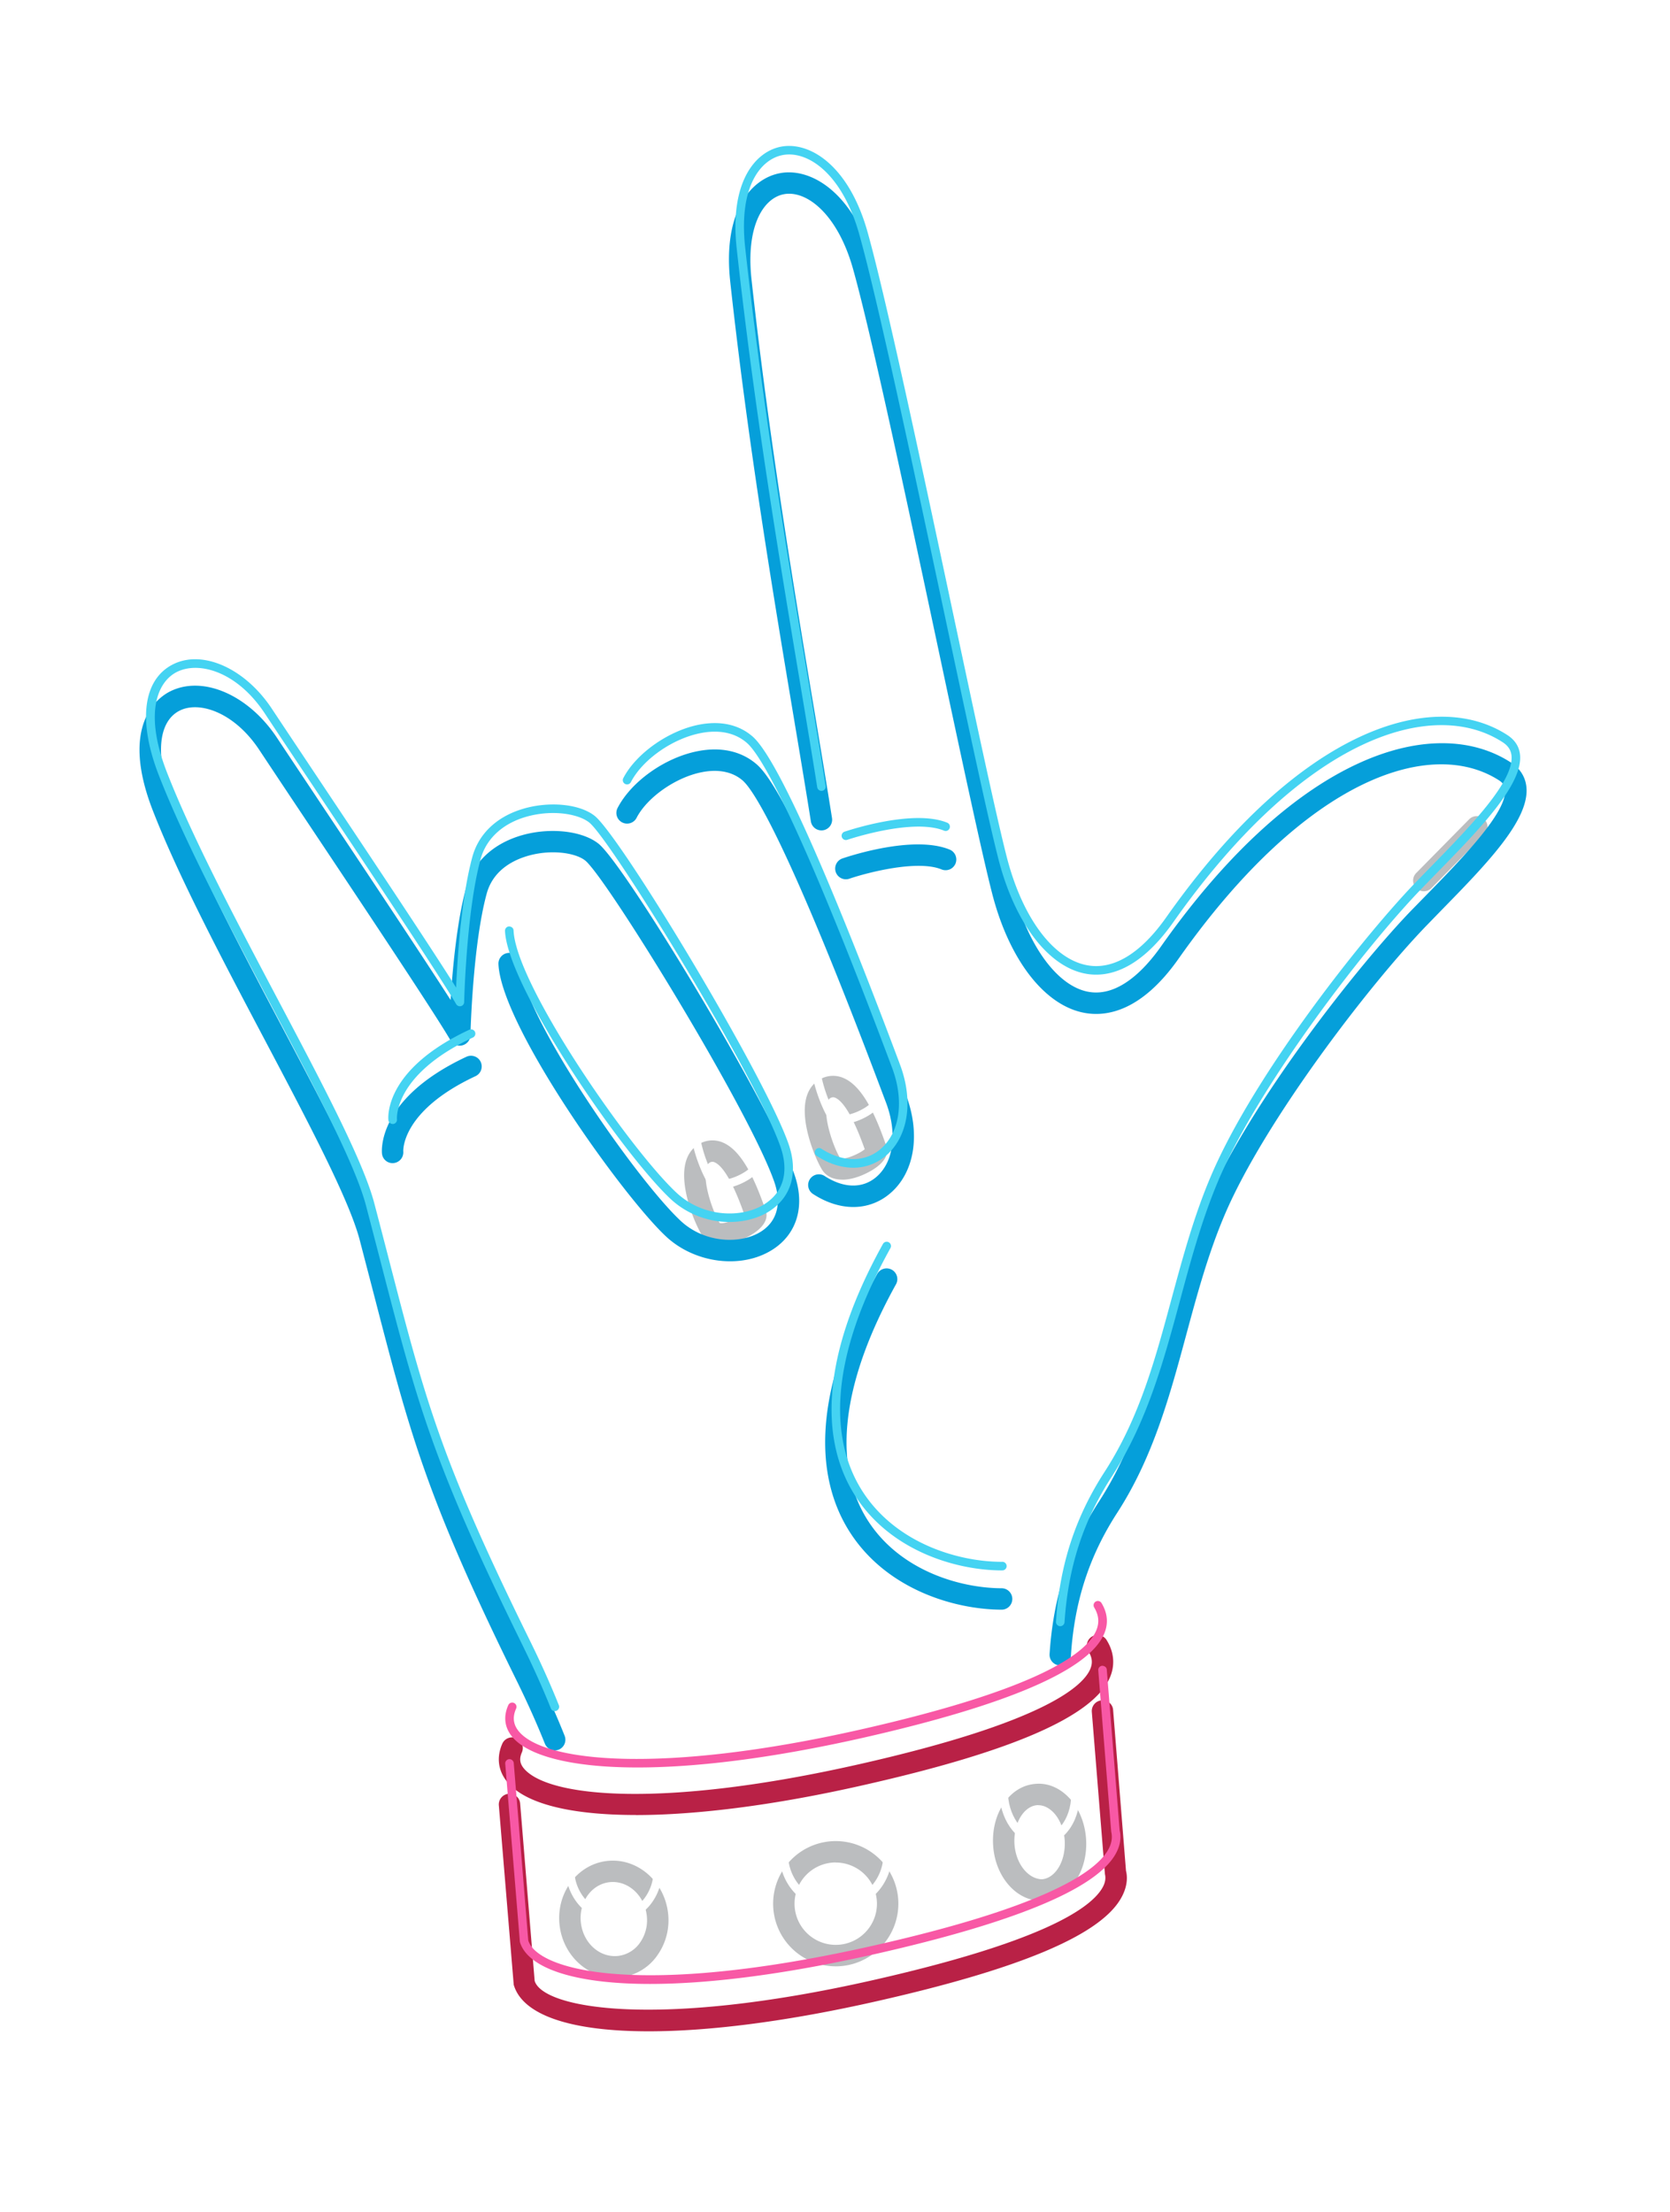 <svg width="407" height="539" viewBox="0 0 407 539" fill="none" xmlns="http://www.w3.org/2000/svg"><g filter="url(#filter0_dd)"><path d="M158.082 485c-18.688 0-30.696-3.824-32.881-11.341l-3.628-43.727a2.615 2.615 0 012.383-2.815 2.583 2.583 0 012.814 2.383l3.532 43.209c2.007 6.68 29.715 11.785 82.529-.196 40.276-9.119 52.516-17.124 55.691-22.235.786-1.263 1.039-2.433.765-3.574l-3.198-39.543a2.61 2.61 0 012.382-2.811 2.55 2.55 0 011.918.587 2.534 2.534 0 01.896 1.795l3.133 39.148c.542 2.135.066 4.675-1.489 7.147-5.462 8.782-24.754 16.82-58.966 24.572-21.8 4.962-40.97 7.401-55.881 7.401zm-3.124-52.713c-15.802 0-26.949-2.704-31.363-8.091-2.227-2.719-2.632-6.043-1.152-9.345a2.608 2.608 0 013.42-1.249 2.61 2.61 0 011.345 3.384c-.682 1.507-.548 2.71.426 3.907 5.837 7.121 33.95 9.861 81.897-1.012 44.606-10.099 54.351-18.852 56.185-23.167.596-1.438.495-2.737-.396-4.199a2.622 2.622 0 01-.395-2.029 2.615 2.615 0 014.862-.675c2.195 3.642 1.606 6.876.727 8.934-4.017 9.432-23.587 18.009-59.833 26.207-21.567 4.917-40.737 7.35-55.723 7.35v-.015z" fill="#B92146"/></g><g filter="url(#filter1_dd)"><path d="M149.829 469.895c-6.632 0-12.478-5.307-13.422-12.508-1.018-7.802 4.065-14.917 11.335-15.873 7.269-.956 14.015 4.634 15.039 12.428a14.748 14.748 0 01-2.493 10.423 12.6 12.6 0 01-10.459 5.551v-.021zm-.473-23.28a7.733 7.733 0 00-.938.06c-4.414.578-7.481 5.063-6.832 10.018.649 4.956 4.711 8.479 9.181 7.922a7.58 7.58 0 005.251-3.276 9.507 9.507 0 001.584-6.733c-.601-4.593-4.196-7.991-8.246-7.991zm54.326 20.549a15.261 15.261 0 01-14.098-9.419 15.255 15.255 0 01-.868-8.816 15.255 15.255 0 0111.988-11.991 15.264 15.264 0 0115.665 6.486 15.261 15.261 0 012.573 8.478 15.284 15.284 0 01-15.26 15.268v-.006zm0-25.314a10.045 10.045 0 00-9.848 12.004 10.037 10.037 0 007.893 7.888 10.042 10.042 0 0011.998-9.855 10.055 10.055 0 00-10.043-10.016v-.021zm49.967 9.334c-6.016 0-11.18-5.956-11.615-13.592-.217-3.675.676-7.216 2.502-9.977 1.983-2.996 4.825-4.741 7.993-4.926 3.139-.232 6.189 1.215 8.521 3.961 2.132 2.529 3.43 5.942 3.648 9.611.217 3.669-.673 7.21-2.499 9.976-1.959 2.948-4.875 4.747-7.999 4.926-.194.021-.375.021-.551.021zm-.596-23.295h-.229c-1.489.089-2.889 1.013-3.94 2.603-1.191 1.787-1.787 4.274-1.653 6.79.298 4.884 3.318 8.553 6.653 8.669 1.489-.089 2.895-1.012 3.949-2.609 1.191-1.786 1.787-4.267 1.653-6.781-.134-2.513-1.042-4.893-2.433-6.551-1.176-1.356-2.582-2.109-4-2.109v-.012zm-77.162-136.704c-2.21 0-3.982-.837-4.977-2.475-1.614-2.656-5.497-11.805-3.731-17.737.613-2.052 1.867-3.574 3.627-4.417a6.384 6.384 0 015.319-.154c4.765 1.971 7.907 9.357 10.126 15.569l.318.893c.923 2.317-.78 4.765-4.687 6.707-2.171 1.075-4.223 1.614-5.995 1.614zm-2.832-19.926c-.28.137-.629.396-.873 1.212-1.027 3.443 1.489 10.721 3.19 13.535.941.435 4.601-1.045 5.977-2.215l-.03-.075c-3.276-9.232-5.712-11.876-7.186-12.49a1.21 1.21 0 00-1.078.033zm8.621 13.434a.694.694 0 00.042.11l-.042-.11zm23.605-9.232c-2.207 0-3.982-.837-4.974-2.475-1.617-2.662-5.497-11.808-3.731-17.734.613-2.055 1.87-3.574 3.621-4.423a6.362 6.362 0 015.322-.152c4.765 1.972 7.91 9.354 10.125 15.567l.319.893c.923 2.317-.78 4.765-4.69 6.707-2.166 1.081-4.217 1.632-5.992 1.632v-.015zm-2.249-20.075c-.202.005-.4.058-.578.154-.28.131-.631.391-.875 1.192-1.028 3.442 1.489 10.721 3.186 13.541.956.435 4.602-1.054 5.98-2.216l-.026-.074c-3.276-9.232-5.718-11.883-7.192-12.493a1.28 1.28 0 00-.495-.104zm8.041 13.586c0 .032.03.074.042.107l-.042-.107zm135.927-63.779a2.617 2.617 0 01-2.408-1.601 2.61 2.61 0 01.543-2.84l12.94-13.133a2.609 2.609 0 013.658.005 2.611 2.611 0 01.065 3.658l-12.937 13.133a2.6 2.6 0 01-.853.575 2.604 2.604 0 01-1.008.203z" fill="#BBBDBF"/></g><g filter="url(#filter2_dd)"><path d="M135.219 418.544a2.611 2.611 0 01-2.424-1.638c-1.987-4.968-4.274-10.072-6.996-15.597-21.871-44.436-25.838-59.764-34.546-93.36l-3.603-13.836c-2.591-9.852-12.565-28.73-23.125-48.716-10.331-19.551-21.01-39.767-27.298-55.926-8.04-20.698 1.111-27.369 4.107-28.92 7.976-4.116 19.236.729 26.207 11.29 2.437 3.687 6.255 9.387 10.653 16.001 10.617 15.918 24.29 36.419 31.628 47.843.479-7.707 1.53-19.098 3.755-27.285 1.617-5.956 6.129-10.423 12.708-12.583 6.974-2.293 15.384-1.539 19.557 1.76 6.444 5.093 41.928 63.803 47.798 80.707 2.609 7.541.647 14.331-5.259 18.166-7.532 4.885-18.997 3.488-26.103-3.18-10.766-10.099-40.142-51.316-40.8-66.34a2.611 2.611 0 012.493-2.719c1.364-.134 2.659 1.051 2.719 2.495.551 12.645 28.134 52.415 39.156 62.758 5.983 5.619 14.89 5.73 19.688 2.609 3.871-2.508 4.994-6.793 3.169-12.068-6.07-17.499-40.994-74.291-46.101-78.324-2.46-1.947-8.777-2.844-14.691-.893-3.437 1.132-7.839 3.609-9.304 8.997-3.431 12.612-3.952 34.248-3.955 34.471a2.612 2.612 0 01-1.961 2.474 2.612 2.612 0 01-2.908-1.226c-3.782-6.552-23.131-35.559-35.937-54.752a6704.804 6704.804 0 01-10.664-16.023c-6.043-9.142-14.638-12.019-19.46-9.529-5.315 2.751-5.956 11.331-1.64 22.398 6.173 15.876 16.784 35.957 27.044 55.375 10.703 20.251 20.814 39.391 23.56 49.823l3.606 13.863c8.863 34.234 12.529 48.409 34.165 92.354 2.781 5.659 5.125 10.873 7.147 15.963a2.615 2.615 0 01-1.453 3.398 2.697 2.697 0 01-.932.17zm123.177-20.707a1.55 1.55 0 01-.167 0 2.589 2.589 0 01-.983-.263 2.601 2.601 0 01-1.45-2.51c.923-14.095 4.765-25.936 12.109-37.274 8.339-12.877 12.13-26.963 16.159-41.884 2.681-9.914 5.435-20.161 9.655-30.037 10.9-25.528 38.159-59.562 50.33-72.103l3.202-3.276c8.991-9.19 20.182-20.629 19.563-26.207-.069-.595-.298-1.337-1.421-2.084-16.248-10.543-46.705-1.213-78.16 43.423-8.97 12.741-17.437 14.215-22.931 13.199-9.733-1.787-18.354-12.928-22.5-29.081-2.635-10.257-7.883-34.945-13.443-61.084-7.508-35.311-16.022-75.33-20.474-91.166-3.75-13.335-11.347-19.244-16.886-18.151-4.932.956-9.268 7.743-7.842 20.763 4.289 39.204 10.507 76.359 15.501 106.214 1.534 9.188 2.937 17.571 4.104 24.969a2.618 2.618 0 01-.439 1.975 2.613 2.613 0 01-1.72 1.067 2.62 2.62 0 01-1.965-.483 2.624 2.624 0 01-1.028-1.743c-1.167-7.377-2.567-15.751-4.104-24.927-5-29.921-11.233-67.153-15.537-106.5-1.908-17.437 5.29-25.15 12.038-26.457 7.603-1.504 18.083 4.72 22.908 21.859 4.491 15.998 13.02 56.107 20.548 91.493 5.546 26.085 10.784 50.72 13.402 60.873 3.574 13.946 10.793 23.857 18.384 25.245 7.242 1.322 13.636-5.286 17.713-11.07 33.462-47.503 66.936-56.715 85.27-44.799 2.194 1.426 3.499 3.457 3.764 5.881.893 8.041-9.75 18.914-21.02 30.434l-3.18 3.276c-13.997 14.42-39.588 47.828-49.279 70.518-4.068 9.53-6.787 19.605-9.417 29.343-3.955 14.653-8.041 29.805-16.82 43.367-6.829 10.555-10.423 21.604-11.281 34.773a2.602 2.602 0 01-2.603 2.427zm-14.229-13.583c-11.993-.021-29.09-5.292-37.78-20.087-6.302-10.722-10.126-30.145 7.445-61.799a2.608 2.608 0 013.512-.955 2.61 2.61 0 011.056 3.483c-12.96 23.352-15.554 42.936-7.511 56.626 7.577 12.898 22.67 17.49 33.299 17.511a2.612 2.612 0 010 5.221h-.021zm-36.211-98.126c-3.181 0-6.531-1.045-9.765-3.139a2.61 2.61 0 01-1.173-1.648 2.612 2.612 0 013.063-3.127c.341.069.664.205.951.401 4.527 2.912 9.018 3.049 12.326.372 4.411-3.553 5.423-10.745 2.57-18.318l-.476-1.254c-23.783-63.297-32-75.069-34.43-77.196-3.067-2.68-7.076-2.608-9.872-2.066-6.368 1.206-13.402 6.102-16.005 11.141a2.606 2.606 0 01-3.517 1.116 2.61 2.61 0 01-1.117-3.517c3.372-6.513 11.642-12.347 19.656-13.869 5.658-1.075 10.605.054 14.295 3.276 6.016 5.26 18.092 31.934 35.883 79.283l.467 1.251c3.664 9.721 2.026 19.227-4.169 24.221a13.623 13.623 0 01-8.687 3.073zM95.682 275.44a2.587 2.587 0 01-2.582-2.269c-.066-.545-1.335-13.402 20.584-23.658a2.613 2.613 0 013.47 1.259 2.614 2.614 0 01-1.26 3.47c-18.2 8.511-17.616 18.256-17.607 18.351a2.631 2.631 0 01-2.597 2.847h-.008zm110.472-69.169a2.611 2.611 0 01-.845-5.081c1.748-.596 17.356-5.748 26.129-2.159a2.608 2.608 0 01.026 4.822 2.603 2.603 0 01-1.997.011c-5.918-2.418-18.232.819-22.47 2.267-.268.091-.55.138-.834.14h-.009z" fill="#059FDA"/></g><g filter="url(#filter3_dddd)"><path d="M135.219 416.98a1.043 1.043 0 01-.968-.661c-2.001-5-4.309-10.126-7.049-15.704-21.797-44.284-25.496-58.561-34.421-93.062-1.108-4.274-2.293-8.851-3.604-13.842-2.638-10.022-12.654-28.98-23.259-49.047-10.313-19.518-20.968-39.686-27.216-55.759-5.114-13.148-3.872-23.229 3.365-26.966 7.237-3.738 17.651.893 24.185 10.765 2.439 3.69 6.254 9.39 10.659 16.011 12.067 18.092 28.098 42.125 34.248 51.947.298-6.77 1.227-21.797 3.961-31.851 1.489-5.423 5.622-9.509 11.683-11.505 6.513-2.15 14.295-1.512 18.101 1.49 6.361 5.027 41.461 63.21 47.286 79.997 2.397 6.912.706 12.866-4.637 16.329-6.09 3.955-16.802 3.907-24.173-3.008-11.645-10.929-39.713-51.619-40.303-65.268a1.039 1.039 0 01.602-.991c.124-.057.259-.09.396-.096.628.039 1.069.426 1.087 1.001.575 13.241 28.188 53.082 39.644 63.833 6.624 6.209 16.186 6.289 21.612 2.778 4.542-2.936 5.888-7.877 3.8-13.899-6.123-17.627-41.434-74.944-46.613-79.039-2.832-2.242-9.64-3.275-16.15-1.155-5.361 1.769-9.036 5.361-10.325 10.075-3.479 12.806-4.003 34.629-4.009 34.844a1.05 1.05 0 01-.225.626 1.048 1.048 0 01-.558.362 1.066 1.066 0 01-1.164-.488c-3.809-6.596-22.408-34.48-35.988-54.839-4.416-6.623-8.222-12.329-10.661-16.022-6.776-10.242-16.115-12.806-21.487-10.057-4.765 2.469-7.901 10.164-2.383 24.355 6.21 15.96 16.838 36.08 27.122 55.539 10.661 20.179 20.73 39.233 23.428 49.496 1.314 4.985 2.5 9.571 3.607 13.848 8.89 34.349 12.571 48.567 34.278 92.66 2.764 5.614 5.087 10.799 7.109 15.853a1.046 1.046 0 01-.25 1.14c-.1.096-.217.171-.346.221a1.11 1.11 0 01-.384.089z" fill="#44D3F2"/></g><g filter="url(#filter4_dddd)"><path d="M207.95 284.553c-2.889 0-5.956-.959-8.902-2.874a1.042 1.042 0 011.126-1.754c5.042 3.255 10.343 3.377 14.17.298 4.947-3.988 6.141-11.877 3.044-20.093l-.471-1.251c-23.047-61.349-31.741-75.087-34.865-77.821-3.541-3.1-8.04-3.044-11.194-2.43-6.903 1.307-14.25 6.45-17.103 11.96a1.042 1.042 0 11-1.853-.959c3.115-6.025 11.097-11.633 18.563-13.053 5.167-.986 9.655.018 12.96 2.91 7.249 6.337 23.28 46.273 35.44 78.657l.467 1.254c3.419 9.071 1.972 17.886-3.69 22.452a12.09 12.09 0 01-7.692 2.704z" fill="#44D3F2"/></g><g filter="url(#filter5_dddd)"><path d="M258.396 396.274h-.065a1.046 1.046 0 01-.719-.35 1.032 1.032 0 01-.252-.758c.893-13.816 4.672-25.421 11.856-36.518 8.466-13.103 12.299-27.291 16.355-42.336 2.681-9.861 5.412-20.058 9.59-29.823 10.816-25.341 37.911-59.157 50.014-71.632l3.193-3.276c9.696-9.923 20.7-21.163 20.001-27.482-.152-1.332-.843-2.383-2.13-3.217-16.859-10.968-48.245-1.658-80.286 43.835-8.506 12.07-16.329 13.497-21.365 12.556-9.119-1.671-17.273-12.371-21.261-27.929-2.624-10.224-7.877-34.897-13.428-61.018-7.52-35.335-16.031-75.382-20.496-91.264-4.199-14.923-12.654-20.445-18.693-19.265-5.227 1.012-10.742 7.504-9.104 22.475 4.3 39.243 10.515 76.418 15.519 106.295 1.533 9.184 2.936 17.57 4.104 24.956a1.052 1.052 0 01-.186.777 1.03 1.03 0 01-.684.414 1.053 1.053 0 01-1.191-.863c-1.162-7.386-2.567-15.763-4.098-24.939-5.006-29.9-11.231-67.112-15.531-106.416-1.787-16.38 4.688-23.566 10.775-24.748 7.034-1.35 16.555 4.568 21.109 20.748 4.467 15.945 13.005 56.027 20.519 91.395 5.551 26.1 10.798 50.75 13.416 60.938 3.785 14.756 11.299 24.87 19.617 26.392 6.373 1.173 13.053-2.874 19.271-11.71 32.858-46.616 65.426-55.89 83.143-44.374 1.813 1.191 2.841 2.776 3.058 4.741.807 7.3-10.066 18.417-20.584 29.168l-3.187 3.276c-14.074 14.506-39.826 48.138-49.594 70.989-4.116 9.637-6.85 19.762-9.486 29.554-3.928 14.537-7.978 29.567-16.62 42.921-6.978 10.789-10.65 22.082-11.535 35.526a1.04 1.04 0 01-1.045.962z" fill="#44D3F2"/></g><g filter="url(#filter6_dddd)"><path d="M244.167 382.687c-11.585-.021-28.084-5.089-36.44-19.319-6.09-10.369-9.748-29.242 7.466-60.247a1.044 1.044 0 011.945.632 1.043 1.043 0 01-.126.387c-16.728 30.144-13.303 48.275-7.486 58.174 7.915 13.464 23.607 18.268 34.641 18.28a1.043 1.043 0 011.16 1.042 1.05 1.05 0 01-1.16 1.042v.009z" fill="#44D3F2"/></g><g filter="url(#filter7_dddd)"><path d="M95.696 273.897a1.04 1.04 0 01-1.033-.917c-.057-.497-1.212-12.273 19.694-22.038a1.042 1.042 0 011.43 1.296 1.04 1.04 0 01-.536.592c-19.415 9.078-18.515 19.811-18.506 19.921a1.043 1.043 0 01-.92 1.149.686.686 0 01-.129-.003z" fill="#44D3F2"/></g><g filter="url(#filter8_dddd)"><path d="M206.163 204.704a1.043 1.043 0 01-1.034-.872 1.045 1.045 0 01.692-1.162c.682-.223 16.677-5.617 25.034-2.186a1.03 1.03 0 01.569.56 1.03 1.03 0 01.002.798 1.017 1.017 0 01-.958.654c-.137 0-.273-.028-.4-.082-7.653-3.121-23.41 2.177-23.565 2.233-.11.037-.224.056-.34.057z" fill="#44D3F2"/></g><g filter="url(#filter9_ddddd)"><path d="M155.372 430.706c-16.618 0-26.89-3.011-30.556-7.49-1.858-2.269-2.18-4.932-.935-7.71a1.053 1.053 0 01.581-.548 1.039 1.039 0 011.13.26 1.037 1.037 0 01.192 1.142c-.923 2.061-.711 3.872.647 5.534 6.128 7.487 34.843 10.539 83.449-.471 43.016-9.735 54.892-18.464 57.278-24.081.81-1.897.646-3.737-.489-5.628a1.054 1.054 0 01-.117-.789 1.03 1.03 0 01.475-.641 1.043 1.043 0 011.429.358c1.489 2.465 1.707 4.994.632 7.513-3.75 8.816-23.527 17.33-58.741 25.314-22.681 5.125-41.062 7.237-54.975 7.237z" fill="#F858A5"/></g><g filter="url(#filter10_ddddd)"><path d="M158.4 483.457c-19.5 0-29.959-4.267-31.696-10.233l-3.573-43.414a1.034 1.034 0 01.242-.763 1.036 1.036 0 01.711-.366 1.06 1.06 0 011.125.953l3.532 43.209c2.136 7.252 27.003 14.218 84.439 1.209 40.8-9.232 53.34-17.57 56.679-22.931 1.018-1.638 1.331-3.196.959-4.765l-3.16-39.311a1.03 1.03 0 01.246-.76 1.027 1.027 0 01.713-.36c.616.018 1.078.379 1.12.956l3.133 39.15c.482 1.948.068 4.089-1.239 6.189-5.161 8.291-24.674 16.323-57.99 23.872-23.026 5.218-41.407 7.365-55.241 7.365z" fill="#F858A5"/></g><g filter="url(#filter11_dddd)"><path d="M149.83 468.332c-5.858 0-11.019-4.736-11.868-11.165-.894-6.945 3.573-13.271 9.985-14.114 6.412-.842 12.374 4.137 13.28 11.079a13.18 13.18 0 01-2.219 9.31 11.174 11.174 0 01-9.178 4.89zm-.474-23.289a9.23 9.23 0 00-1.138.077c-5.274.694-8.934 5.957-8.186 11.776.747 5.819 5.703 9.935 10.935 9.276a9.176 9.176 0 006.332-3.928 11.075 11.075 0 001.855-7.841c-.703-5.384-4.973-9.36-9.798-9.36z" fill="#fff"/></g><g filter="url(#filter12_dddd)"><path d="M253.649 449.626c-5.2 0-9.664-5.322-10.066-12.118-.197-3.335.596-6.537 2.243-9.017 1.706-2.573 4.118-4.077 6.781-4.226h.464c2.499 0 4.884 1.191 6.767 3.427 1.923 2.27 3.085 5.361 3.275 8.691.197 3.329-.595 6.528-2.242 9.008-1.704 2.576-4.116 4.086-6.781 4.235h-.441zm-.596-23.289h-.33c-1.998.117-3.827 1.293-5.158 3.303-1.4 2.109-2.085 4.851-1.909 7.743.351 5.837 4.169 10.424 8.309 10.147 1.992-.117 3.827-1.293 5.158-3.303 1.399-2.106 2.084-4.86 1.909-7.743-.17-2.889-1.168-5.539-2.8-7.469-1.465-1.734-3.293-2.678-5.179-2.678z" fill="#fff"/></g><g filter="url(#filter13_dddd)"><path d="M203.682 465.607a13.698 13.698 0 01-13.436-16.372 13.703 13.703 0 0110.764-10.764 13.703 13.703 0 0114.063 5.825 13.704 13.704 0 012.309 7.611 13.722 13.722 0 01-13.7 13.7zm0-25.314a11.614 11.614 0 1011.615 11.614 11.615 11.615 0 00-11.615-11.599v-.015z" fill="#fff"/></g><g filter="url(#filter14_dddd)"><path d="M175.831 289.627c-1.507 0-2.82-.482-3.573-1.727-1.46-2.403-5.168-11.114-3.574-16.478.488-1.638 1.429-2.799 2.796-3.457a4.84 4.84 0 014.044-.116c4.739 1.956 8.003 11.17 9.233 14.643.157.435.271.762.354.959.849 2.135-2.799 4.151-3.94 4.717-1.65.828-3.618 1.459-5.34 1.459zm-3.448-19.774c-.822.393-1.379 1.102-1.695 2.168-1.218 4.083 1.534 11.805 3.353 14.795.522.867 1.987.765 2.812.631 3.022-.491 6.117-2.602 6.301-3.392a3.69 3.69 0 01-.354-.863c-1.036-2.922-4.187-11.811-8.068-13.402a2.717 2.717 0 00-2.349.075v-.012z" fill="#fff"/></g><g filter="url(#filter15_dddd)"><path d="M205.225 273.903c-1.504 0-2.82-.482-3.574-1.727-1.459-2.403-5.164-11.126-3.573-16.478.488-1.641 1.432-2.802 2.799-3.455a4.77 4.77 0 014.041-.119c4.738 1.957 8.005 11.174 9.232 14.644.158.434.271.762.355.959.849 2.132-2.8 4.151-3.934 4.717-1.65.828-3.622 1.459-5.346 1.459zm-2.189-20.081a2.889 2.889 0 00-1.257.298c-.822.393-1.378 1.104-1.7 2.168-1.215 4.08 1.537 11.805 3.35 14.795.524.872 1.984.777 2.821.634 3.019-.488 6.117-2.603 6.301-3.392a3.707 3.707 0 01-.354-.863c-1.043-2.922-4.187-11.815-8.068-13.402a2.916 2.916 0 00-1.093-.238z" fill="#fff"/></g><g filter="url(#filter16_dddd)"><path d="M347.004 203.629a1.042 1.042 0 01-.98-.641 1.04 1.04 0 01.238-1.146l12.937-13.13a1.033 1.033 0 01.737-.312 1.048 1.048 0 01.752 1.78l-12.931 13.139a1.035 1.035 0 01-.753.31z" fill="#fff"/></g><defs><filter id="filter0_dd" x="67.565" y="334.427" width="261.069" height="204.573" filterUnits="userSpaceOnUse" color-interpolation-filters="sRGB"><feFlood flood-opacity="0" result="BackgroundImageFix"/><feColorMatrix in="SourceAlpha" values="0 0 0 0 0 0 0 0 0 0 0 0 0 0 0 0 0 0 127 0" result="hardAlpha"/><feOffset/><feGaussianBlur stdDeviation="27"/><feComposite in2="hardAlpha" operator="out"/><feColorMatrix values="0 0 0 0 0.776 0 0 0 0 0.153 0 0 0 0 0.345 0 0 0 1 0"/><feBlend in2="BackgroundImageFix" result="effect1_dropShadow"/><feColorMatrix in="SourceAlpha" values="0 0 0 0 0 0 0 0 0 0 0 0 0 0 0 0 0 0 127 0" result="hardAlpha"/><feOffset dy="10"/><feGaussianBlur stdDeviation="3"/><feComposite in2="hardAlpha" operator="out"/><feColorMatrix values="0 0 0 0 0 0 0 0 0 0 0 0 0 0 0 0 0 0 0.23 0"/><feBlend in2="effect1_dropShadow" result="effect2_dropShadow"/><feBlend in="SourceGraphic" in2="effect2_dropShadow" result="shape"/></filter><filter id="filter1_dd" x="109.277" y="159.874" width="280.24" height="337.042" filterUnits="userSpaceOnUse" color-interpolation-filters="sRGB"><feFlood flood-opacity="0" result="BackgroundImageFix"/><feColorMatrix in="SourceAlpha" values="0 0 0 0 0 0 0 0 0 0 0 0 0 0 0 0 0 0 127 0" result="hardAlpha"/><feOffset/><feGaussianBlur stdDeviation="13.5"/><feComposite in2="hardAlpha" operator="out"/><feColorMatrix values="0 0 0 0 1 0 0 0 0 1 0 0 0 0 1 0 0 0 1 0"/><feBlend in2="BackgroundImageFix" result="effect1_dropShadow"/><feColorMatrix in="SourceAlpha" values="0 0 0 0 0 0 0 0 0 0 0 0 0 0 0 0 0 0 127 0" result="hardAlpha"/><feOffset dy="12"/><feGaussianBlur stdDeviation="3"/><feComposite in2="hardAlpha" operator="out"/><feColorMatrix values="0 0 0 0 0 0 0 0 0 0 0 0 0 0 0 0 0 0 0.3 0"/><feBlend in2="effect1_dropShadow" result="effect2_dropShadow"/><feBlend in="SourceGraphic" in2="effect2_dropShadow" result="shape"/></filter><filter id="filter2_dd" x="0" y="0" width="406.048" height="452.544" filterUnits="userSpaceOnUse" color-interpolation-filters="sRGB"><feFlood flood-opacity="0" result="BackgroundImageFix"/><feColorMatrix in="SourceAlpha" values="0 0 0 0 0 0 0 0 0 0 0 0 0 0 0 0 0 0 127 0" result="hardAlpha"/><feOffset/><feGaussianBlur stdDeviation="17"/><feComposite in2="hardAlpha" operator="out"/><feColorMatrix values="0 0 0 0 0.094 0 0 0 0 0.651 0 0 0 0 0.867 0 0 0 1 0"/><feBlend in2="BackgroundImageFix" result="effect1_dropShadow"/><feColorMatrix in="SourceAlpha" values="0 0 0 0 0 0 0 0 0 0 0 0 0 0 0 0 0 0 127 0" result="hardAlpha"/><feOffset dy="8"/><feGaussianBlur stdDeviation="2"/><feComposite in2="hardAlpha" operator="out"/><feColorMatrix values="0 0 0 0 0 0 0 0 0 0 0 0 0 0 0 0 0 0 0.18 0"/><feBlend in2="effect1_dropShadow" result="effect2_dropShadow"/><feBlend in="SourceGraphic" in2="effect2_dropShadow" result="shape"/></filter><filter id="filter3_dddd" x="29.592" y="154.649" width="169.663" height="268.331" filterUnits="userSpaceOnUse" color-interpolation-filters="sRGB"><feFlood flood-opacity="0" result="BackgroundImageFix"/><feColorMatrix in="SourceAlpha" values="0 0 0 0 0 0 0 0 0 0 0 0 0 0 0 0 0 0 127 0" result="hardAlpha"/><feOffset/><feGaussianBlur stdDeviation="2"/><feComposite in2="hardAlpha" operator="out"/><feColorMatrix values="0 0 0 0 0.196 0 0 0 0 0.804 0 0 0 0 0.937 0 0 0 1 0"/><feBlend in2="BackgroundImageFix" result="effect1_dropShadow"/><feColorMatrix in="SourceAlpha" values="0 0 0 0 0 0 0 0 0 0 0 0 0 0 0 0 0 0 127 0" result="hardAlpha"/><feOffset/><feGaussianBlur stdDeviation="3"/><feComposite in2="hardAlpha" operator="out"/><feColorMatrix values="0 0 0 0 0.196 0 0 0 0 0.804 0 0 0 0 0.937 0 0 0 1 0"/><feBlend in2="effect1_dropShadow" result="effect2_dropShadow"/><feColorMatrix in="SourceAlpha" values="0 0 0 0 0 0 0 0 0 0 0 0 0 0 0 0 0 0 127 0" result="hardAlpha"/><feOffset/><feGaussianBlur stdDeviation="2"/><feComposite in2="hardAlpha" operator="out"/><feColorMatrix values="0 0 0 0 0.196 0 0 0 0 0.804 0 0 0 0 0.937 0 0 0 1 0"/><feBlend in2="effect2_dropShadow" result="effect3_dropShadow"/><feColorMatrix in="SourceAlpha" values="0 0 0 0 0 0 0 0 0 0 0 0 0 0 0 0 0 0 127 0" result="hardAlpha"/><feOffset/><feGaussianBlur stdDeviation="1.5"/><feComposite in2="hardAlpha" operator="out"/><feColorMatrix values="0 0 0 0 0.196 0 0 0 0 0.804 0 0 0 0 0.937 0 0 0 1 0"/><feBlend in2="effect3_dropShadow" result="effect4_dropShadow"/><feBlend in="SourceGraphic" in2="effect4_dropShadow" result="shape"/></filter><filter id="filter4_dddd" x="145.785" y="170.208" width="81.378" height="120.345" filterUnits="userSpaceOnUse" color-interpolation-filters="sRGB"><feFlood flood-opacity="0" result="BackgroundImageFix"/><feColorMatrix in="SourceAlpha" values="0 0 0 0 0 0 0 0 0 0 0 0 0 0 0 0 0 0 127 0" result="hardAlpha"/><feOffset/><feGaussianBlur stdDeviation="2"/><feComposite in2="hardAlpha" operator="out"/><feColorMatrix values="0 0 0 0 0.196 0 0 0 0 0.804 0 0 0 0 0.937 0 0 0 1 0"/><feBlend in2="BackgroundImageFix" result="effect1_dropShadow"/><feColorMatrix in="SourceAlpha" values="0 0 0 0 0 0 0 0 0 0 0 0 0 0 0 0 0 0 127 0" result="hardAlpha"/><feOffset/><feGaussianBlur stdDeviation="3"/><feComposite in2="hardAlpha" operator="out"/><feColorMatrix values="0 0 0 0 0.196 0 0 0 0 0.804 0 0 0 0 0.937 0 0 0 1 0"/><feBlend in2="effect1_dropShadow" result="effect2_dropShadow"/><feColorMatrix in="SourceAlpha" values="0 0 0 0 0 0 0 0 0 0 0 0 0 0 0 0 0 0 127 0" result="hardAlpha"/><feOffset/><feGaussianBlur stdDeviation="2"/><feComposite in2="hardAlpha" operator="out"/><feColorMatrix values="0 0 0 0 0.196 0 0 0 0 0.804 0 0 0 0 0.937 0 0 0 1 0"/><feBlend in2="effect2_dropShadow" result="effect3_dropShadow"/><feColorMatrix in="SourceAlpha" values="0 0 0 0 0 0 0 0 0 0 0 0 0 0 0 0 0 0 127 0" result="hardAlpha"/><feOffset/><feGaussianBlur stdDeviation="1.5"/><feComposite in2="hardAlpha" operator="out"/><feColorMatrix values="0 0 0 0 0.196 0 0 0 0 0.804 0 0 0 0 0.937 0 0 0 1 0"/><feBlend in2="effect3_dropShadow" result="effect4_dropShadow"/><feBlend in="SourceGraphic" in2="effect4_dropShadow" result="shape"/></filter><filter id="filter5_dddd" x="173.237" y="29.562" width="203.252" height="372.712" filterUnits="userSpaceOnUse" color-interpolation-filters="sRGB"><feFlood flood-opacity="0" result="BackgroundImageFix"/><feColorMatrix in="SourceAlpha" values="0 0 0 0 0 0 0 0 0 0 0 0 0 0 0 0 0 0 127 0" result="hardAlpha"/><feOffset/><feGaussianBlur stdDeviation="2"/><feComposite in2="hardAlpha" operator="out"/><feColorMatrix values="0 0 0 0 0.196 0 0 0 0 0.804 0 0 0 0 0.937 0 0 0 1 0"/><feBlend in2="BackgroundImageFix" result="effect1_dropShadow"/><feColorMatrix in="SourceAlpha" values="0 0 0 0 0 0 0 0 0 0 0 0 0 0 0 0 0 0 127 0" result="hardAlpha"/><feOffset/><feGaussianBlur stdDeviation="3"/><feComposite in2="hardAlpha" operator="out"/><feColorMatrix values="0 0 0 0 0.196 0 0 0 0 0.804 0 0 0 0 0.937 0 0 0 1 0"/><feBlend in2="effect1_dropShadow" result="effect2_dropShadow"/><feColorMatrix in="SourceAlpha" values="0 0 0 0 0 0 0 0 0 0 0 0 0 0 0 0 0 0 127 0" result="hardAlpha"/><feOffset/><feGaussianBlur stdDeviation="2"/><feComposite in2="hardAlpha" operator="out"/><feColorMatrix values="0 0 0 0 0.196 0 0 0 0 0.804 0 0 0 0 0.937 0 0 0 1 0"/><feBlend in2="effect2_dropShadow" result="effect3_dropShadow"/><feColorMatrix in="SourceAlpha" values="0 0 0 0 0 0 0 0 0 0 0 0 0 0 0 0 0 0 127 0" result="hardAlpha"/><feOffset/><feGaussianBlur stdDeviation="1.5"/><feComposite in2="hardAlpha" operator="out"/><feColorMatrix values="0 0 0 0 0.196 0 0 0 0 0.804 0 0 0 0 0.937 0 0 0 1 0"/><feBlend in2="effect3_dropShadow" result="effect4_dropShadow"/><feBlend in="SourceGraphic" in2="effect4_dropShadow" result="shape"/></filter><filter id="filter6_dddd" x="196.661" y="296.588" width="54.665" height="92.099" filterUnits="userSpaceOnUse" color-interpolation-filters="sRGB"><feFlood flood-opacity="0" result="BackgroundImageFix"/><feColorMatrix in="SourceAlpha" values="0 0 0 0 0 0 0 0 0 0 0 0 0 0 0 0 0 0 127 0" result="hardAlpha"/><feOffset/><feGaussianBlur stdDeviation="2"/><feComposite in2="hardAlpha" operator="out"/><feColorMatrix values="0 0 0 0 0.196 0 0 0 0 0.804 0 0 0 0 0.937 0 0 0 1 0"/><feBlend in2="BackgroundImageFix" result="effect1_dropShadow"/><feColorMatrix in="SourceAlpha" values="0 0 0 0 0 0 0 0 0 0 0 0 0 0 0 0 0 0 127 0" result="hardAlpha"/><feOffset/><feGaussianBlur stdDeviation="3"/><feComposite in2="hardAlpha" operator="out"/><feColorMatrix values="0 0 0 0 0.196 0 0 0 0 0.804 0 0 0 0 0.937 0 0 0 1 0"/><feBlend in2="effect1_dropShadow" result="effect2_dropShadow"/><feColorMatrix in="SourceAlpha" values="0 0 0 0 0 0 0 0 0 0 0 0 0 0 0 0 0 0 127 0" result="hardAlpha"/><feOffset/><feGaussianBlur stdDeviation="2"/><feComposite in2="hardAlpha" operator="out"/><feColorMatrix values="0 0 0 0 0.196 0 0 0 0 0.804 0 0 0 0 0.937 0 0 0 1 0"/><feBlend in2="effect2_dropShadow" result="effect3_dropShadow"/><feColorMatrix in="SourceAlpha" values="0 0 0 0 0 0 0 0 0 0 0 0 0 0 0 0 0 0 127 0" result="hardAlpha"/><feOffset/><feGaussianBlur stdDeviation="1.5"/><feComposite in2="hardAlpha" operator="out"/><feColorMatrix values="0 0 0 0 0.196 0 0 0 0 0.804 0 0 0 0 0.937 0 0 0 1 0"/><feBlend in2="effect3_dropShadow" result="effect4_dropShadow"/><feBlend in="SourceGraphic" in2="effect4_dropShadow" result="shape"/></filter><filter id="filter7_dddd" x="88.635" y="244.842" width="33.213" height="35.06" filterUnits="userSpaceOnUse" color-interpolation-filters="sRGB"><feFlood flood-opacity="0" result="BackgroundImageFix"/><feColorMatrix in="SourceAlpha" values="0 0 0 0 0 0 0 0 0 0 0 0 0 0 0 0 0 0 127 0" result="hardAlpha"/><feOffset/><feGaussianBlur stdDeviation="2"/><feComposite in2="hardAlpha" operator="out"/><feColorMatrix values="0 0 0 0 0.196 0 0 0 0 0.804 0 0 0 0 0.937 0 0 0 1 0"/><feBlend in2="BackgroundImageFix" result="effect1_dropShadow"/><feColorMatrix in="SourceAlpha" values="0 0 0 0 0 0 0 0 0 0 0 0 0 0 0 0 0 0 127 0" result="hardAlpha"/><feOffset/><feGaussianBlur stdDeviation="3"/><feComposite in2="hardAlpha" operator="out"/><feColorMatrix values="0 0 0 0 0.196 0 0 0 0 0.804 0 0 0 0 0.937 0 0 0 1 0"/><feBlend in2="effect1_dropShadow" result="effect2_dropShadow"/><feColorMatrix in="SourceAlpha" values="0 0 0 0 0 0 0 0 0 0 0 0 0 0 0 0 0 0 127 0" result="hardAlpha"/><feOffset/><feGaussianBlur stdDeviation="2"/><feComposite in2="hardAlpha" operator="out"/><feColorMatrix values="0 0 0 0 0.196 0 0 0 0 0.804 0 0 0 0 0.937 0 0 0 1 0"/><feBlend in2="effect2_dropShadow" result="effect3_dropShadow"/><feColorMatrix in="SourceAlpha" values="0 0 0 0 0 0 0 0 0 0 0 0 0 0 0 0 0 0 127 0" result="hardAlpha"/><feOffset/><feGaussianBlur stdDeviation="1.5"/><feComposite in2="hardAlpha" operator="out"/><feColorMatrix values="0 0 0 0 0.196 0 0 0 0 0.804 0 0 0 0 0.937 0 0 0 1 0"/><feBlend in2="effect3_dropShadow" result="effect4_dropShadow"/><feBlend in="SourceGraphic" in2="effect4_dropShadow" result="shape"/></filter><filter id="filter8_dddd" x="199.115" y="193.345" width="38.391" height="17.359" filterUnits="userSpaceOnUse" color-interpolation-filters="sRGB"><feFlood flood-opacity="0" result="BackgroundImageFix"/><feColorMatrix in="SourceAlpha" values="0 0 0 0 0 0 0 0 0 0 0 0 0 0 0 0 0 0 127 0" result="hardAlpha"/><feOffset/><feGaussianBlur stdDeviation="2"/><feComposite in2="hardAlpha" operator="out"/><feColorMatrix values="0 0 0 0 0.196 0 0 0 0 0.804 0 0 0 0 0.937 0 0 0 1 0"/><feBlend in2="BackgroundImageFix" result="effect1_dropShadow"/><feColorMatrix in="SourceAlpha" values="0 0 0 0 0 0 0 0 0 0 0 0 0 0 0 0 0 0 127 0" result="hardAlpha"/><feOffset/><feGaussianBlur stdDeviation="3"/><feComposite in2="hardAlpha" operator="out"/><feColorMatrix values="0 0 0 0 0.196 0 0 0 0 0.804 0 0 0 0 0.937 0 0 0 1 0"/><feBlend in2="effect1_dropShadow" result="effect2_dropShadow"/><feColorMatrix in="SourceAlpha" values="0 0 0 0 0 0 0 0 0 0 0 0 0 0 0 0 0 0 127 0" result="hardAlpha"/><feOffset/><feGaussianBlur stdDeviation="2"/><feComposite in2="hardAlpha" operator="out"/><feColorMatrix values="0 0 0 0 0.196 0 0 0 0 0.804 0 0 0 0 0.937 0 0 0 1 0"/><feBlend in2="effect2_dropShadow" result="effect3_dropShadow"/><feColorMatrix in="SourceAlpha" values="0 0 0 0 0 0 0 0 0 0 0 0 0 0 0 0 0 0 127 0" result="hardAlpha"/><feOffset/><feGaussianBlur stdDeviation="1.5"/><feComposite in2="hardAlpha" operator="out"/><feColorMatrix values="0 0 0 0 0.196 0 0 0 0 0.804 0 0 0 0 0.937 0 0 0 1 0"/><feBlend in2="effect3_dropShadow" result="effect4_dropShadow"/><feBlend in="SourceGraphic" in2="effect4_dropShadow" result="shape"/></filter><filter id="filter9_ddddd" x="117.137" y="384.136" width="158.622" height="52.57" filterUnits="userSpaceOnUse" color-interpolation-filters="sRGB"><feFlood flood-opacity="0" result="BackgroundImageFix"/><feColorMatrix in="SourceAlpha" values="0 0 0 0 0 0 0 0 0 0 0 0 0 0 0 0 0 0 127 0" result="hardAlpha"/><feOffset/><feGaussianBlur stdDeviation="1"/><feComposite in2="hardAlpha" operator="out"/><feColorMatrix values="0 0 0 0 0.937 0 0 0 0 0.196 0 0 0 0 0.553 0 0 0 1 0"/><feBlend in2="BackgroundImageFix" result="effect1_dropShadow"/><feColorMatrix in="SourceAlpha" values="0 0 0 0 0 0 0 0 0 0 0 0 0 0 0 0 0 0 127 0" result="hardAlpha"/><feOffset/><feGaussianBlur stdDeviation="2"/><feComposite in2="hardAlpha" operator="out"/><feColorMatrix values="0 0 0 0 0.937 0 0 0 0 0.196 0 0 0 0 0.553 0 0 0 1 0"/><feBlend in2="effect1_dropShadow" result="effect2_dropShadow"/><feColorMatrix in="SourceAlpha" values="0 0 0 0 0 0 0 0 0 0 0 0 0 0 0 0 0 0 127 0" result="hardAlpha"/><feOffset/><feGaussianBlur stdDeviation="3"/><feComposite in2="hardAlpha" operator="out"/><feColorMatrix values="0 0 0 0 0.937 0 0 0 0 0.196 0 0 0 0 0.553 0 0 0 1 0"/><feBlend in2="effect2_dropShadow" result="effect3_dropShadow"/><feColorMatrix in="SourceAlpha" values="0 0 0 0 0 0 0 0 0 0 0 0 0 0 0 0 0 0 127 0" result="hardAlpha"/><feOffset/><feGaussianBlur stdDeviation="2"/><feComposite in2="hardAlpha" operator="out"/><feColorMatrix values="0 0 0 0 0.937 0 0 0 0 0.196 0 0 0 0 0.553 0 0 0 1 0"/><feBlend in2="effect3_dropShadow" result="effect4_dropShadow"/><feColorMatrix in="SourceAlpha" values="0 0 0 0 0 0 0 0 0 0 0 0 0 0 0 0 0 0 127 0" result="hardAlpha"/><feOffset/><feGaussianBlur stdDeviation="1.5"/><feComposite in2="hardAlpha" operator="out"/><feColorMatrix values="0 0 0 0 0.937 0 0 0 0 0.196 0 0 0 0 0.553 0 0 0 1 0"/><feBlend in2="effect4_dropShadow" result="effect5_dropShadow"/><feBlend in="SourceGraphic" in2="effect5_dropShadow" result="shape"/></filter><filter id="filter10_ddddd" x="117.127" y="399.925" width="161.938" height="89.532" filterUnits="userSpaceOnUse" color-interpolation-filters="sRGB"><feFlood flood-opacity="0" result="BackgroundImageFix"/><feColorMatrix in="SourceAlpha" values="0 0 0 0 0 0 0 0 0 0 0 0 0 0 0 0 0 0 127 0" result="hardAlpha"/><feOffset/><feGaussianBlur stdDeviation="1"/><feComposite in2="hardAlpha" operator="out"/><feColorMatrix values="0 0 0 0 0.937 0 0 0 0 0.196 0 0 0 0 0.553 0 0 0 1 0"/><feBlend in2="BackgroundImageFix" result="effect1_dropShadow"/><feColorMatrix in="SourceAlpha" values="0 0 0 0 0 0 0 0 0 0 0 0 0 0 0 0 0 0 127 0" result="hardAlpha"/><feOffset/><feGaussianBlur stdDeviation="2"/><feComposite in2="hardAlpha" operator="out"/><feColorMatrix values="0 0 0 0 0.937 0 0 0 0 0.196 0 0 0 0 0.553 0 0 0 1 0"/><feBlend in2="effect1_dropShadow" result="effect2_dropShadow"/><feColorMatrix in="SourceAlpha" values="0 0 0 0 0 0 0 0 0 0 0 0 0 0 0 0 0 0 127 0" result="hardAlpha"/><feOffset/><feGaussianBlur stdDeviation="3"/><feComposite in2="hardAlpha" operator="out"/><feColorMatrix values="0 0 0 0 0.937 0 0 0 0 0.196 0 0 0 0 0.553 0 0 0 1 0"/><feBlend in2="effect2_dropShadow" result="effect3_dropShadow"/><feColorMatrix in="SourceAlpha" values="0 0 0 0 0 0 0 0 0 0 0 0 0 0 0 0 0 0 127 0" result="hardAlpha"/><feOffset/><feGaussianBlur stdDeviation="2"/><feComposite in2="hardAlpha" operator="out"/><feColorMatrix values="0 0 0 0 0.937 0 0 0 0 0.196 0 0 0 0 0.553 0 0 0 1 0"/><feBlend in2="effect3_dropShadow" result="effect4_dropShadow"/><feColorMatrix in="SourceAlpha" values="0 0 0 0 0 0 0 0 0 0 0 0 0 0 0 0 0 0 127 0" result="hardAlpha"/><feOffset/><feGaussianBlur stdDeviation="1.5"/><feComposite in2="hardAlpha" operator="out"/><feColorMatrix values="0 0 0 0 0.937 0 0 0 0 0.196 0 0 0 0 0.553 0 0 0 1 0"/><feBlend in2="effect4_dropShadow" result="effect5_dropShadow"/><feBlend in="SourceGraphic" in2="effect5_dropShadow" result="shape"/></filter><filter id="filter11_dddd" x="131.848" y="436.96" width="35.504" height="37.371" filterUnits="userSpaceOnUse" color-interpolation-filters="sRGB"><feFlood flood-opacity="0" result="BackgroundImageFix"/><feColorMatrix in="SourceAlpha" values="0 0 0 0 0 0 0 0 0 0 0 0 0 0 0 0 0 0 127 0" result="hardAlpha"/><feOffset/><feGaussianBlur stdDeviation="2"/><feComposite in2="hardAlpha" operator="out"/><feColorMatrix values="0 0 0 0 1 0 0 0 0 1 0 0 0 0 1 0 0 0 1 0"/><feBlend in2="BackgroundImageFix" result="effect1_dropShadow"/><feColorMatrix in="SourceAlpha" values="0 0 0 0 0 0 0 0 0 0 0 0 0 0 0 0 0 0 127 0" result="hardAlpha"/><feOffset/><feGaussianBlur stdDeviation="3"/><feComposite in2="hardAlpha" operator="out"/><feColorMatrix values="0 0 0 0 1 0 0 0 0 1 0 0 0 0 1 0 0 0 1 0"/><feBlend in2="effect1_dropShadow" result="effect2_dropShadow"/><feColorMatrix in="SourceAlpha" values="0 0 0 0 0 0 0 0 0 0 0 0 0 0 0 0 0 0 127 0" result="hardAlpha"/><feOffset/><feGaussianBlur stdDeviation="2"/><feComposite in2="hardAlpha" operator="out"/><feColorMatrix values="0 0 0 0 1 0 0 0 0 1 0 0 0 0 1 0 0 0 1 0"/><feBlend in2="effect2_dropShadow" result="effect3_dropShadow"/><feColorMatrix in="SourceAlpha" values="0 0 0 0 0 0 0 0 0 0 0 0 0 0 0 0 0 0 127 0" result="hardAlpha"/><feOffset/><feGaussianBlur stdDeviation="1.5"/><feComposite in2="hardAlpha" operator="out"/><feColorMatrix values="0 0 0 0 1 0 0 0 0 1 0 0 0 0 1 0 0 0 1 0"/><feBlend in2="effect3_dropShadow" result="effect4_dropShadow"/><feBlend in="SourceGraphic" in2="effect4_dropShadow" result="shape"/></filter><filter id="filter12_dddd" x="237.554" y="418.265" width="31.589" height="37.361" filterUnits="userSpaceOnUse" color-interpolation-filters="sRGB"><feFlood flood-opacity="0" result="BackgroundImageFix"/><feColorMatrix in="SourceAlpha" values="0 0 0 0 0 0 0 0 0 0 0 0 0 0 0 0 0 0 127 0" result="hardAlpha"/><feOffset/><feGaussianBlur stdDeviation="2"/><feComposite in2="hardAlpha" operator="out"/><feColorMatrix values="0 0 0 0 1 0 0 0 0 1 0 0 0 0 1 0 0 0 1 0"/><feBlend in2="BackgroundImageFix" result="effect1_dropShadow"/><feColorMatrix in="SourceAlpha" values="0 0 0 0 0 0 0 0 0 0 0 0 0 0 0 0 0 0 127 0" result="hardAlpha"/><feOffset/><feGaussianBlur stdDeviation="3"/><feComposite in2="hardAlpha" operator="out"/><feColorMatrix values="0 0 0 0 1 0 0 0 0 1 0 0 0 0 1 0 0 0 1 0"/><feBlend in2="effect1_dropShadow" result="effect2_dropShadow"/><feColorMatrix in="SourceAlpha" values="0 0 0 0 0 0 0 0 0 0 0 0 0 0 0 0 0 0 127 0" result="hardAlpha"/><feOffset/><feGaussianBlur stdDeviation="2"/><feComposite in2="hardAlpha" operator="out"/><feColorMatrix values="0 0 0 0 1 0 0 0 0 1 0 0 0 0 1 0 0 0 1 0"/><feBlend in2="effect2_dropShadow" result="effect3_dropShadow"/><feColorMatrix in="SourceAlpha" values="0 0 0 0 0 0 0 0 0 0 0 0 0 0 0 0 0 0 127 0" result="hardAlpha"/><feOffset/><feGaussianBlur stdDeviation="1.5"/><feComposite in2="hardAlpha" operator="out"/><feColorMatrix values="0 0 0 0 1 0 0 0 0 1 0 0 0 0 1 0 0 0 1 0"/><feBlend in2="effect3_dropShadow" result="effect4_dropShadow"/><feBlend in="SourceGraphic" in2="effect4_dropShadow" result="shape"/></filter><filter id="filter13_dddd" x="183.983" y="432.208" width="39.398" height="39.399" filterUnits="userSpaceOnUse" color-interpolation-filters="sRGB"><feFlood flood-opacity="0" result="BackgroundImageFix"/><feColorMatrix in="SourceAlpha" values="0 0 0 0 0 0 0 0 0 0 0 0 0 0 0 0 0 0 127 0" result="hardAlpha"/><feOffset/><feGaussianBlur stdDeviation="2"/><feComposite in2="hardAlpha" operator="out"/><feColorMatrix values="0 0 0 0 1 0 0 0 0 1 0 0 0 0 1 0 0 0 1 0"/><feBlend in2="BackgroundImageFix" result="effect1_dropShadow"/><feColorMatrix in="SourceAlpha" values="0 0 0 0 0 0 0 0 0 0 0 0 0 0 0 0 0 0 127 0" result="hardAlpha"/><feOffset/><feGaussianBlur stdDeviation="3"/><feComposite in2="hardAlpha" operator="out"/><feColorMatrix values="0 0 0 0 1 0 0 0 0 1 0 0 0 0 1 0 0 0 1 0"/><feBlend in2="effect1_dropShadow" result="effect2_dropShadow"/><feColorMatrix in="SourceAlpha" values="0 0 0 0 0 0 0 0 0 0 0 0 0 0 0 0 0 0 127 0" result="hardAlpha"/><feOffset/><feGaussianBlur stdDeviation="2"/><feComposite in2="hardAlpha" operator="out"/><feColorMatrix values="0 0 0 0 1 0 0 0 0 1 0 0 0 0 1 0 0 0 1 0"/><feBlend in2="effect2_dropShadow" result="effect3_dropShadow"/><feColorMatrix in="SourceAlpha" values="0 0 0 0 0 0 0 0 0 0 0 0 0 0 0 0 0 0 127 0" result="hardAlpha"/><feOffset/><feGaussianBlur stdDeviation="1.5"/><feComposite in2="hardAlpha" operator="out"/><feColorMatrix values="0 0 0 0 1 0 0 0 0 1 0 0 0 0 1 0 0 0 1 0"/><feBlend in2="effect3_dropShadow" result="effect4_dropShadow"/><feBlend in="SourceGraphic" in2="effect4_dropShadow" result="shape"/></filter><filter id="filter14_dddd" x="162.294" y="261.461" width="28.944" height="34.166" filterUnits="userSpaceOnUse" color-interpolation-filters="sRGB"><feFlood flood-opacity="0" result="BackgroundImageFix"/><feColorMatrix in="SourceAlpha" values="0 0 0 0 0 0 0 0 0 0 0 0 0 0 0 0 0 0 127 0" result="hardAlpha"/><feOffset/><feGaussianBlur stdDeviation="2"/><feComposite in2="hardAlpha" operator="out"/><feColorMatrix values="0 0 0 0 1 0 0 0 0 1 0 0 0 0 1 0 0 0 1 0"/><feBlend in2="BackgroundImageFix" result="effect1_dropShadow"/><feColorMatrix in="SourceAlpha" values="0 0 0 0 0 0 0 0 0 0 0 0 0 0 0 0 0 0 127 0" result="hardAlpha"/><feOffset/><feGaussianBlur stdDeviation="3"/><feComposite in2="hardAlpha" operator="out"/><feColorMatrix values="0 0 0 0 1 0 0 0 0 1 0 0 0 0 1 0 0 0 1 0"/><feBlend in2="effect1_dropShadow" result="effect2_dropShadow"/><feColorMatrix in="SourceAlpha" values="0 0 0 0 0 0 0 0 0 0 0 0 0 0 0 0 0 0 127 0" result="hardAlpha"/><feOffset/><feGaussianBlur stdDeviation="2"/><feComposite in2="hardAlpha" operator="out"/><feColorMatrix values="0 0 0 0 1 0 0 0 0 1 0 0 0 0 1 0 0 0 1 0"/><feBlend in2="effect2_dropShadow" result="effect3_dropShadow"/><feColorMatrix in="SourceAlpha" values="0 0 0 0 0 0 0 0 0 0 0 0 0 0 0 0 0 0 127 0" result="hardAlpha"/><feOffset/><feGaussianBlur stdDeviation="1.5"/><feComposite in2="hardAlpha" operator="out"/><feColorMatrix values="0 0 0 0 1 0 0 0 0 1 0 0 0 0 1 0 0 0 1 0"/><feBlend in2="effect3_dropShadow" result="effect4_dropShadow"/><feBlend in="SourceGraphic" in2="effect4_dropShadow" result="shape"/></filter><filter id="filter15_dddd" x="191.689" y="245.732" width="28.943" height="34.171" filterUnits="userSpaceOnUse" color-interpolation-filters="sRGB"><feFlood flood-opacity="0" result="BackgroundImageFix"/><feColorMatrix in="SourceAlpha" values="0 0 0 0 0 0 0 0 0 0 0 0 0 0 0 0 0 0 127 0" result="hardAlpha"/><feOffset/><feGaussianBlur stdDeviation="2"/><feComposite in2="hardAlpha" operator="out"/><feColorMatrix values="0 0 0 0 1 0 0 0 0 1 0 0 0 0 1 0 0 0 1 0"/><feBlend in2="BackgroundImageFix" result="effect1_dropShadow"/><feColorMatrix in="SourceAlpha" values="0 0 0 0 0 0 0 0 0 0 0 0 0 0 0 0 0 0 127 0" result="hardAlpha"/><feOffset/><feGaussianBlur stdDeviation="3"/><feComposite in2="hardAlpha" operator="out"/><feColorMatrix values="0 0 0 0 1 0 0 0 0 1 0 0 0 0 1 0 0 0 1 0"/><feBlend in2="effect1_dropShadow" result="effect2_dropShadow"/><feColorMatrix in="SourceAlpha" values="0 0 0 0 0 0 0 0 0 0 0 0 0 0 0 0 0 0 127 0" result="hardAlpha"/><feOffset/><feGaussianBlur stdDeviation="2"/><feComposite in2="hardAlpha" operator="out"/><feColorMatrix values="0 0 0 0 1 0 0 0 0 1 0 0 0 0 1 0 0 0 1 0"/><feBlend in2="effect2_dropShadow" result="effect3_dropShadow"/><feColorMatrix in="SourceAlpha" values="0 0 0 0 0 0 0 0 0 0 0 0 0 0 0 0 0 0 127 0" result="hardAlpha"/><feOffset/><feGaussianBlur stdDeviation="1.5"/><feComposite in2="hardAlpha" operator="out"/><feColorMatrix values="0 0 0 0 1 0 0 0 0 1 0 0 0 0 1 0 0 0 1 0"/><feBlend in2="effect3_dropShadow" result="effect4_dropShadow"/><feBlend in="SourceGraphic" in2="effect4_dropShadow" result="shape"/></filter><filter id="filter16_dddd" x="339.945" y="182.4" width="27.044" height="27.229" filterUnits="userSpaceOnUse" color-interpolation-filters="sRGB"><feFlood flood-opacity="0" result="BackgroundImageFix"/><feColorMatrix in="SourceAlpha" values="0 0 0 0 0 0 0 0 0 0 0 0 0 0 0 0 0 0 127 0" result="hardAlpha"/><feOffset/><feGaussianBlur stdDeviation="2"/><feComposite in2="hardAlpha" operator="out"/><feColorMatrix values="0 0 0 0 1 0 0 0 0 1 0 0 0 0 1 0 0 0 1 0"/><feBlend in2="BackgroundImageFix" result="effect1_dropShadow"/><feColorMatrix in="SourceAlpha" values="0 0 0 0 0 0 0 0 0 0 0 0 0 0 0 0 0 0 127 0" result="hardAlpha"/><feOffset/><feGaussianBlur stdDeviation="3"/><feComposite in2="hardAlpha" operator="out"/><feColorMatrix values="0 0 0 0 1 0 0 0 0 1 0 0 0 0 1 0 0 0 1 0"/><feBlend in2="effect1_dropShadow" result="effect2_dropShadow"/><feColorMatrix in="SourceAlpha" values="0 0 0 0 0 0 0 0 0 0 0 0 0 0 0 0 0 0 127 0" result="hardAlpha"/><feOffset/><feGaussianBlur stdDeviation="2"/><feComposite in2="hardAlpha" operator="out"/><feColorMatrix values="0 0 0 0 1 0 0 0 0 1 0 0 0 0 1 0 0 0 1 0"/><feBlend in2="effect2_dropShadow" result="effect3_dropShadow"/><feColorMatrix in="SourceAlpha" values="0 0 0 0 0 0 0 0 0 0 0 0 0 0 0 0 0 0 127 0" result="hardAlpha"/><feOffset/><feGaussianBlur stdDeviation="1.5"/><feComposite in2="hardAlpha" operator="out"/><feColorMatrix values="0 0 0 0 1 0 0 0 0 1 0 0 0 0 1 0 0 0 1 0"/><feBlend in2="effect3_dropShadow" result="effect4_dropShadow"/><feBlend in="SourceGraphic" in2="effect4_dropShadow" result="shape"/></filter></defs></svg>